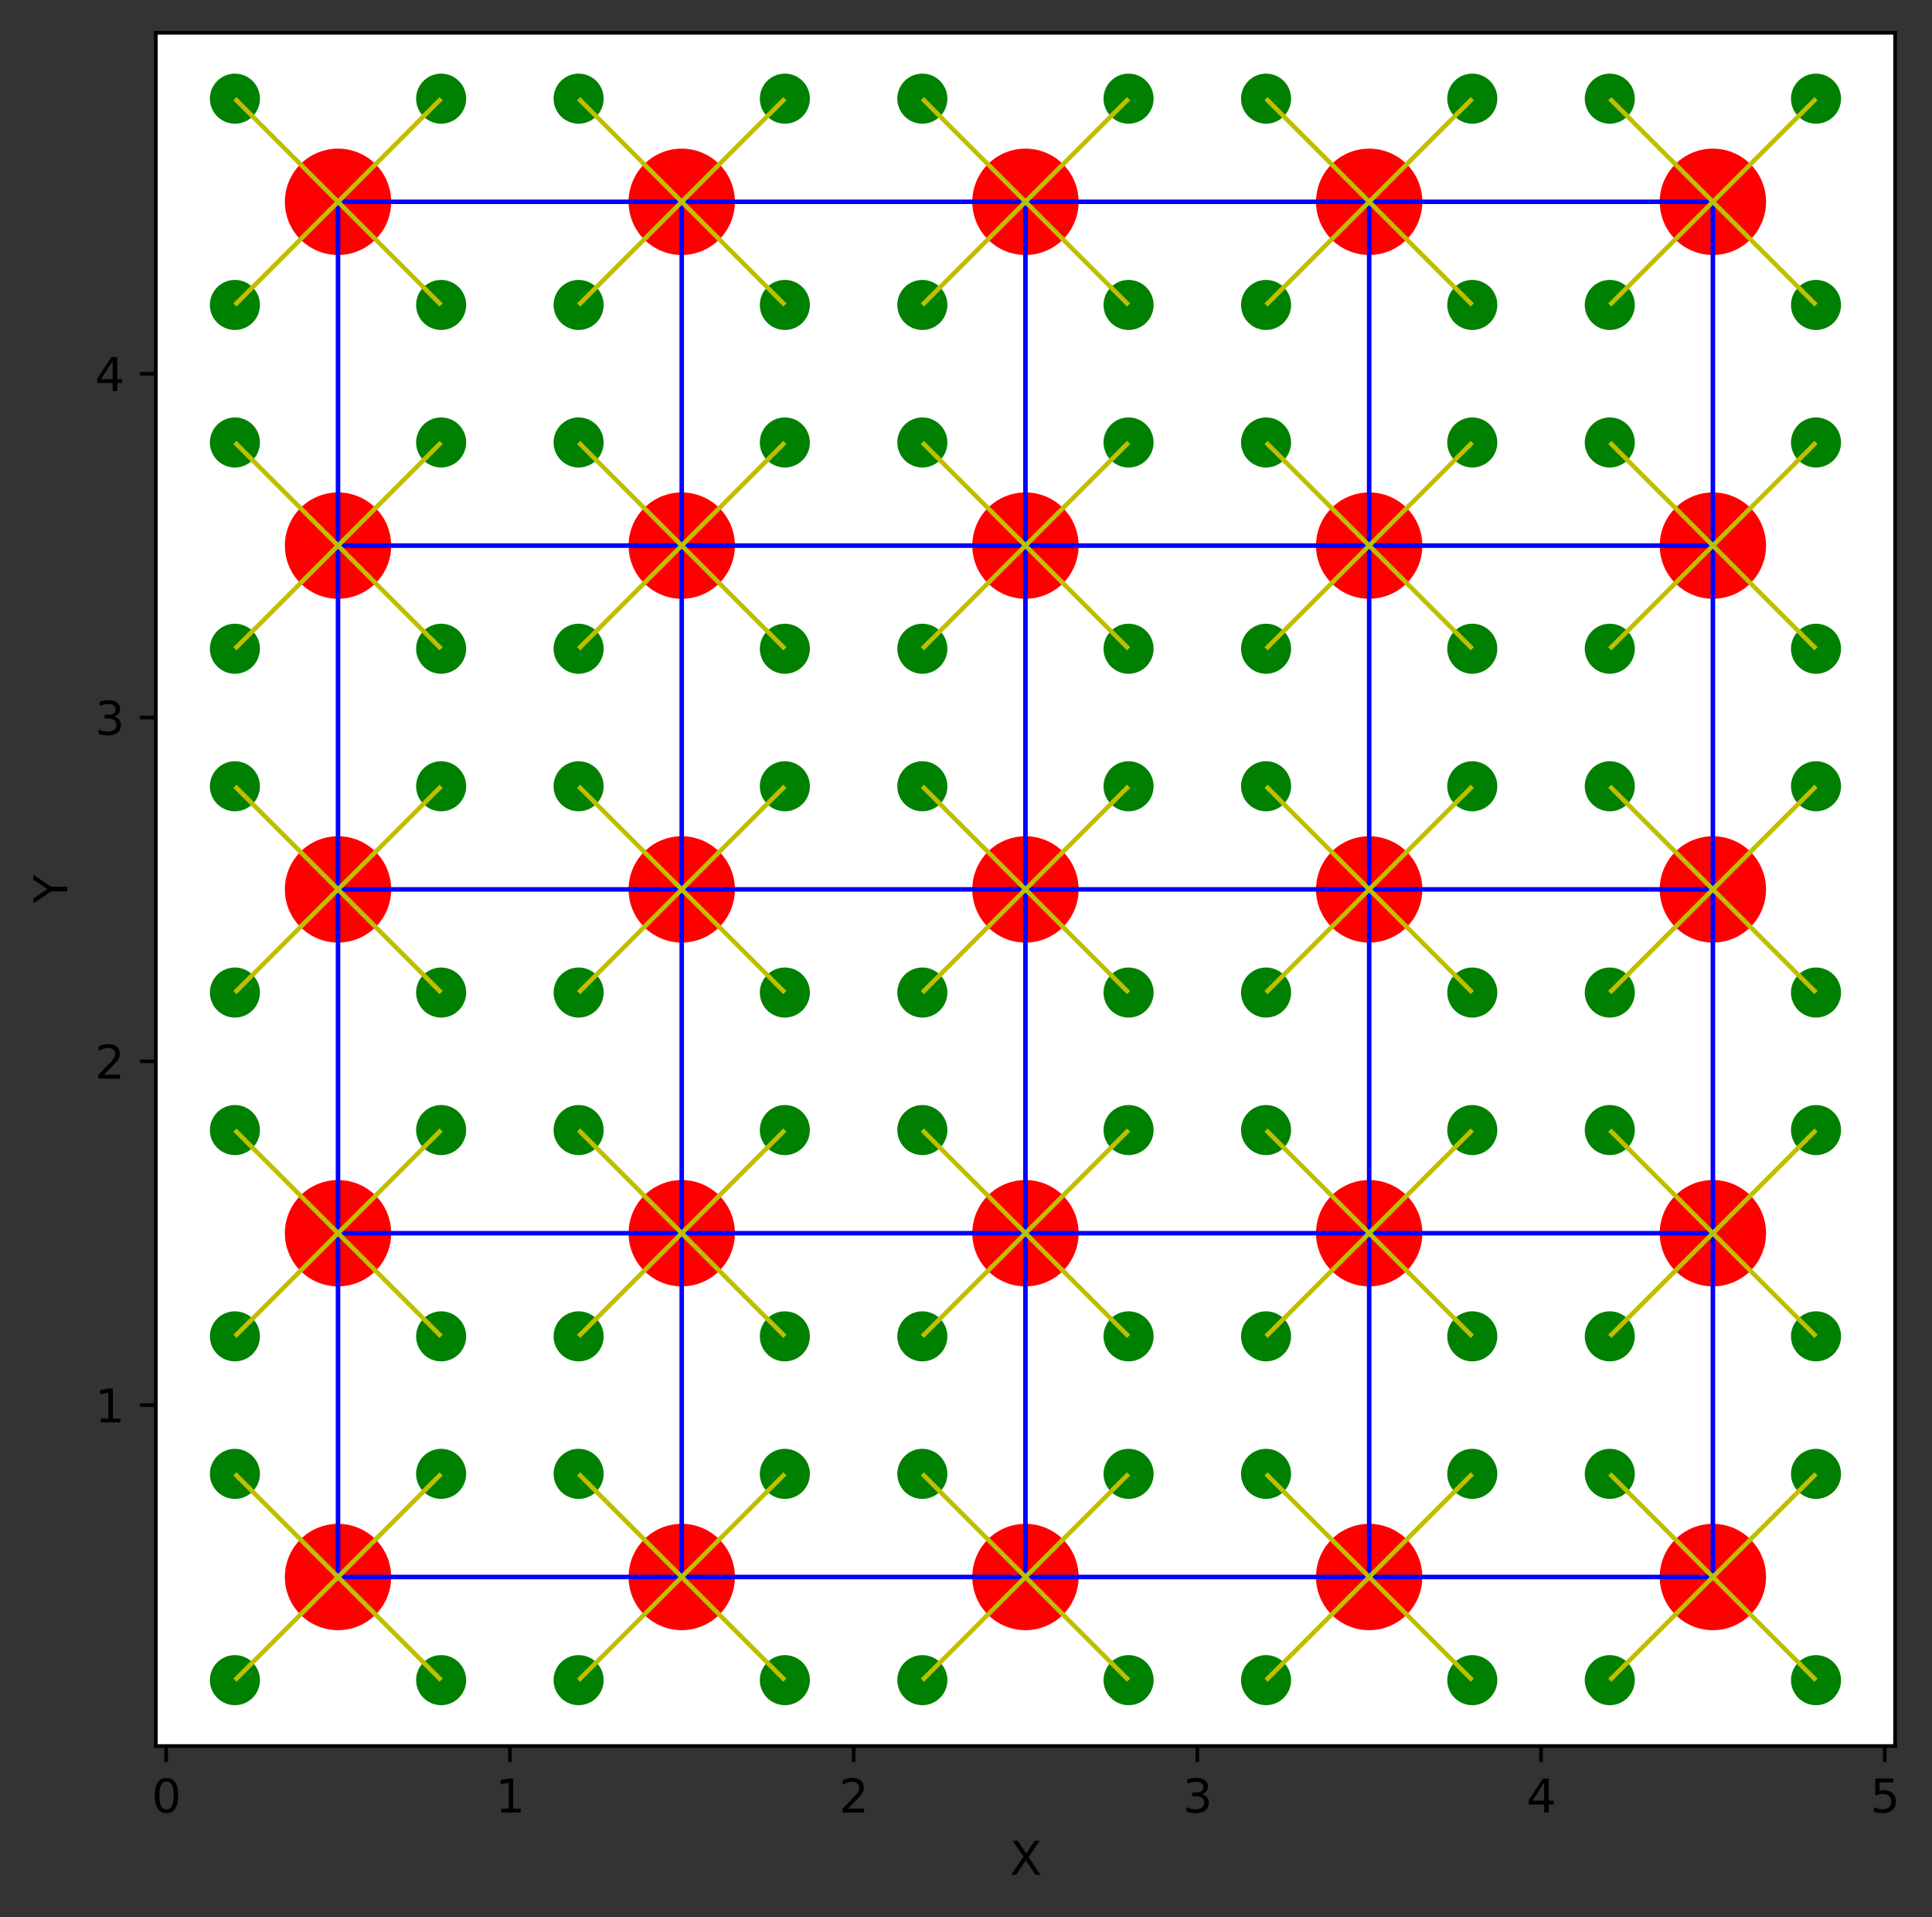 <?xml version="1.0" encoding="utf-8" standalone="no"?>
<!DOCTYPE svg PUBLIC "-//W3C//DTD SVG 1.1//EN"
  "http://www.w3.org/Graphics/SVG/1.1/DTD/svg11.dtd">
<svg xmlns:xlink="http://www.w3.org/1999/xlink" width="424.459pt" height="421.068pt" viewBox="0 0 424.459 421.068" xmlns="http://www.w3.org/2000/svg" version="1.1">
 <rect x="0" y="0" width="424.459" height="421.068" fill="#333333" stroke="none"/>
 <defs>
  <style type="text/css">*{stroke-linejoin: round; stroke-linecap: butt}</style>
 </defs>
 <g id="figure_1">
  <g id="patch_1">
   <path d="M 0 421.068 
L 424.459 421.068 
L 424.459 0 
L 0 0 
L 0 421.068 
z
" style="fill: none"/>
  </g>
  <g id="axes_1">
   <g id="patch_2">
    <path d="M 34.241 383.511 
L 416.344 383.511 
L 416.344 7.2 
L 34.241 7.2 
z
" style="fill: #ffffff"/>
   </g>
   <g id="PathCollection_1">
    <defs>
     <path id="m44044775db" d="M 0 11.18 
C 2.965 11.18 5.809 10.002 7.906 7.906 
C 10.002 5.809 11.18 2.965 11.18 0 
C 11.18 -2.965 10.002 -5.809 7.906 -7.906 
C 5.809 -10.002 2.965 -11.18 0 -11.18 
C -2.965 -11.18 -5.809 -10.002 -7.906 -7.906 
C -10.002 -5.809 -11.18 -2.965 -11.18 0 
C -11.18 2.965 -10.002 5.809 -7.906 7.906 
C -5.809 10.002 -2.965 11.18 0 11.18 
z
" style="stroke: #ff0000"/>
    </defs>
    <g clip-path="url(#pbe16157768)">
     <use xlink:href="#m44044775db" x="74.263" y="346.384" style="fill: #ff0000; stroke: #ff0000"/>
     <use xlink:href="#m44044775db" x="74.263" y="270.87" style="fill: #ff0000; stroke: #ff0000"/>
     <use xlink:href="#m44044775db" x="74.263" y="195.356" style="fill: #ff0000; stroke: #ff0000"/>
     <use xlink:href="#m44044775db" x="74.263" y="119.841" style="fill: #ff0000; stroke: #ff0000"/>
     <use xlink:href="#m44044775db" x="74.263" y="44.327" style="fill: #ff0000; stroke: #ff0000"/>
     <use xlink:href="#m44044775db" x="149.778" y="346.384" style="fill: #ff0000; stroke: #ff0000"/>
     <use xlink:href="#m44044775db" x="149.778" y="270.87" style="fill: #ff0000; stroke: #ff0000"/>
     <use xlink:href="#m44044775db" x="149.778" y="195.356" style="fill: #ff0000; stroke: #ff0000"/>
     <use xlink:href="#m44044775db" x="149.778" y="119.841" style="fill: #ff0000; stroke: #ff0000"/>
     <use xlink:href="#m44044775db" x="149.778" y="44.327" style="fill: #ff0000; stroke: #ff0000"/>
     <use xlink:href="#m44044775db" x="225.292" y="346.384" style="fill: #ff0000; stroke: #ff0000"/>
     <use xlink:href="#m44044775db" x="225.292" y="270.87" style="fill: #ff0000; stroke: #ff0000"/>
     <use xlink:href="#m44044775db" x="225.292" y="195.356" style="fill: #ff0000; stroke: #ff0000"/>
     <use xlink:href="#m44044775db" x="225.292" y="119.841" style="fill: #ff0000; stroke: #ff0000"/>
     <use xlink:href="#m44044775db" x="225.292" y="44.327" style="fill: #ff0000; stroke: #ff0000"/>
     <use xlink:href="#m44044775db" x="300.807" y="346.384" style="fill: #ff0000; stroke: #ff0000"/>
     <use xlink:href="#m44044775db" x="300.807" y="270.87" style="fill: #ff0000; stroke: #ff0000"/>
     <use xlink:href="#m44044775db" x="300.807" y="195.356" style="fill: #ff0000; stroke: #ff0000"/>
     <use xlink:href="#m44044775db" x="300.807" y="119.841" style="fill: #ff0000; stroke: #ff0000"/>
     <use xlink:href="#m44044775db" x="300.807" y="44.327" style="fill: #ff0000; stroke: #ff0000"/>
     <use xlink:href="#m44044775db" x="376.321" y="346.384" style="fill: #ff0000; stroke: #ff0000"/>
     <use xlink:href="#m44044775db" x="376.321" y="270.87" style="fill: #ff0000; stroke: #ff0000"/>
     <use xlink:href="#m44044775db" x="376.321" y="195.356" style="fill: #ff0000; stroke: #ff0000"/>
     <use xlink:href="#m44044775db" x="376.321" y="119.841" style="fill: #ff0000; stroke: #ff0000"/>
     <use xlink:href="#m44044775db" x="376.321" y="44.327" style="fill: #ff0000; stroke: #ff0000"/>
    </g>
   </g>
   <g id="PathCollection_2">
    <defs>
     <path id="m754e936cfd" d="M 0 5 
C 1.326 5 2.598 4.473 3.536 3.536 
C 4.473 2.598 5 1.326 5 0 
C 5 -1.326 4.473 -2.598 3.536 -3.536 
C 2.598 -4.473 1.326 -5 0 -5 
C -1.326 -5 -2.598 -4.473 -3.536 -3.536 
C -4.473 -2.598 -5 -1.326 -5 0 
C -5 1.326 -4.473 2.598 -3.536 3.536 
C -2.598 4.473 -1.326 5 0 5 
z
" style="stroke: #008000"/>
    </defs>
    <g clip-path="url(#pbe16157768)">
     <use xlink:href="#m754e936cfd" x="51.609" y="369.039" style="fill: #008000; stroke: #008000"/>
     <use xlink:href="#m754e936cfd" x="51.609" y="293.524" style="fill: #008000; stroke: #008000"/>
     <use xlink:href="#m754e936cfd" x="51.609" y="218.01" style="fill: #008000; stroke: #008000"/>
     <use xlink:href="#m754e936cfd" x="51.609" y="142.496" style="fill: #008000; stroke: #008000"/>
     <use xlink:href="#m754e936cfd" x="51.609" y="66.981" style="fill: #008000; stroke: #008000"/>
     <use xlink:href="#m754e936cfd" x="127.123" y="369.039" style="fill: #008000; stroke: #008000"/>
     <use xlink:href="#m754e936cfd" x="127.123" y="293.524" style="fill: #008000; stroke: #008000"/>
     <use xlink:href="#m754e936cfd" x="127.123" y="218.01" style="fill: #008000; stroke: #008000"/>
     <use xlink:href="#m754e936cfd" x="127.123" y="142.496" style="fill: #008000; stroke: #008000"/>
     <use xlink:href="#m754e936cfd" x="127.123" y="66.981" style="fill: #008000; stroke: #008000"/>
     <use xlink:href="#m754e936cfd" x="202.638" y="369.039" style="fill: #008000; stroke: #008000"/>
     <use xlink:href="#m754e936cfd" x="202.638" y="293.524" style="fill: #008000; stroke: #008000"/>
     <use xlink:href="#m754e936cfd" x="202.638" y="218.01" style="fill: #008000; stroke: #008000"/>
     <use xlink:href="#m754e936cfd" x="202.638" y="142.496" style="fill: #008000; stroke: #008000"/>
     <use xlink:href="#m754e936cfd" x="202.638" y="66.981" style="fill: #008000; stroke: #008000"/>
     <use xlink:href="#m754e936cfd" x="278.152" y="369.039" style="fill: #008000; stroke: #008000"/>
     <use xlink:href="#m754e936cfd" x="278.152" y="293.524" style="fill: #008000; stroke: #008000"/>
     <use xlink:href="#m754e936cfd" x="278.152" y="218.01" style="fill: #008000; stroke: #008000"/>
     <use xlink:href="#m754e936cfd" x="278.152" y="142.496" style="fill: #008000; stroke: #008000"/>
     <use xlink:href="#m754e936cfd" x="278.152" y="66.981" style="fill: #008000; stroke: #008000"/>
     <use xlink:href="#m754e936cfd" x="353.667" y="369.039" style="fill: #008000; stroke: #008000"/>
     <use xlink:href="#m754e936cfd" x="353.667" y="293.524" style="fill: #008000; stroke: #008000"/>
     <use xlink:href="#m754e936cfd" x="353.667" y="218.01" style="fill: #008000; stroke: #008000"/>
     <use xlink:href="#m754e936cfd" x="353.667" y="142.496" style="fill: #008000; stroke: #008000"/>
     <use xlink:href="#m754e936cfd" x="353.667" y="66.981" style="fill: #008000; stroke: #008000"/>
     <use xlink:href="#m754e936cfd" x="51.609" y="323.73" style="fill: #008000; stroke: #008000"/>
     <use xlink:href="#m754e936cfd" x="51.609" y="248.216" style="fill: #008000; stroke: #008000"/>
     <use xlink:href="#m754e936cfd" x="51.609" y="172.701" style="fill: #008000; stroke: #008000"/>
     <use xlink:href="#m754e936cfd" x="51.609" y="97.187" style="fill: #008000; stroke: #008000"/>
     <use xlink:href="#m754e936cfd" x="51.609" y="21.672" style="fill: #008000; stroke: #008000"/>
     <use xlink:href="#m754e936cfd" x="127.123" y="323.73" style="fill: #008000; stroke: #008000"/>
     <use xlink:href="#m754e936cfd" x="127.123" y="248.216" style="fill: #008000; stroke: #008000"/>
     <use xlink:href="#m754e936cfd" x="127.123" y="172.701" style="fill: #008000; stroke: #008000"/>
     <use xlink:href="#m754e936cfd" x="127.123" y="97.187" style="fill: #008000; stroke: #008000"/>
     <use xlink:href="#m754e936cfd" x="127.123" y="21.672" style="fill: #008000; stroke: #008000"/>
     <use xlink:href="#m754e936cfd" x="202.638" y="323.73" style="fill: #008000; stroke: #008000"/>
     <use xlink:href="#m754e936cfd" x="202.638" y="248.216" style="fill: #008000; stroke: #008000"/>
     <use xlink:href="#m754e936cfd" x="202.638" y="172.701" style="fill: #008000; stroke: #008000"/>
     <use xlink:href="#m754e936cfd" x="202.638" y="97.187" style="fill: #008000; stroke: #008000"/>
     <use xlink:href="#m754e936cfd" x="202.638" y="21.672" style="fill: #008000; stroke: #008000"/>
     <use xlink:href="#m754e936cfd" x="278.152" y="323.73" style="fill: #008000; stroke: #008000"/>
     <use xlink:href="#m754e936cfd" x="278.152" y="248.216" style="fill: #008000; stroke: #008000"/>
     <use xlink:href="#m754e936cfd" x="278.152" y="172.701" style="fill: #008000; stroke: #008000"/>
     <use xlink:href="#m754e936cfd" x="278.152" y="97.187" style="fill: #008000; stroke: #008000"/>
     <use xlink:href="#m754e936cfd" x="278.152" y="21.672" style="fill: #008000; stroke: #008000"/>
     <use xlink:href="#m754e936cfd" x="353.667" y="323.73" style="fill: #008000; stroke: #008000"/>
     <use xlink:href="#m754e936cfd" x="353.667" y="248.216" style="fill: #008000; stroke: #008000"/>
     <use xlink:href="#m754e936cfd" x="353.667" y="172.701" style="fill: #008000; stroke: #008000"/>
     <use xlink:href="#m754e936cfd" x="353.667" y="97.187" style="fill: #008000; stroke: #008000"/>
     <use xlink:href="#m754e936cfd" x="353.667" y="21.672" style="fill: #008000; stroke: #008000"/>
     <use xlink:href="#m754e936cfd" x="96.918" y="323.73" style="fill: #008000; stroke: #008000"/>
     <use xlink:href="#m754e936cfd" x="96.918" y="248.216" style="fill: #008000; stroke: #008000"/>
     <use xlink:href="#m754e936cfd" x="96.918" y="172.701" style="fill: #008000; stroke: #008000"/>
     <use xlink:href="#m754e936cfd" x="96.918" y="97.187" style="fill: #008000; stroke: #008000"/>
     <use xlink:href="#m754e936cfd" x="96.918" y="21.672" style="fill: #008000; stroke: #008000"/>
     <use xlink:href="#m754e936cfd" x="172.432" y="323.73" style="fill: #008000; stroke: #008000"/>
     <use xlink:href="#m754e936cfd" x="172.432" y="248.216" style="fill: #008000; stroke: #008000"/>
     <use xlink:href="#m754e936cfd" x="172.432" y="172.701" style="fill: #008000; stroke: #008000"/>
     <use xlink:href="#m754e936cfd" x="172.432" y="97.187" style="fill: #008000; stroke: #008000"/>
     <use xlink:href="#m754e936cfd" x="172.432" y="21.672" style="fill: #008000; stroke: #008000"/>
     <use xlink:href="#m754e936cfd" x="247.946" y="323.73" style="fill: #008000; stroke: #008000"/>
     <use xlink:href="#m754e936cfd" x="247.946" y="248.216" style="fill: #008000; stroke: #008000"/>
     <use xlink:href="#m754e936cfd" x="247.946" y="172.701" style="fill: #008000; stroke: #008000"/>
     <use xlink:href="#m754e936cfd" x="247.946" y="97.187" style="fill: #008000; stroke: #008000"/>
     <use xlink:href="#m754e936cfd" x="247.946" y="21.672" style="fill: #008000; stroke: #008000"/>
     <use xlink:href="#m754e936cfd" x="323.461" y="323.73" style="fill: #008000; stroke: #008000"/>
     <use xlink:href="#m754e936cfd" x="323.461" y="248.216" style="fill: #008000; stroke: #008000"/>
     <use xlink:href="#m754e936cfd" x="323.461" y="172.701" style="fill: #008000; stroke: #008000"/>
     <use xlink:href="#m754e936cfd" x="323.461" y="97.187" style="fill: #008000; stroke: #008000"/>
     <use xlink:href="#m754e936cfd" x="323.461" y="21.672" style="fill: #008000; stroke: #008000"/>
     <use xlink:href="#m754e936cfd" x="398.975" y="323.73" style="fill: #008000; stroke: #008000"/>
     <use xlink:href="#m754e936cfd" x="398.975" y="248.216" style="fill: #008000; stroke: #008000"/>
     <use xlink:href="#m754e936cfd" x="398.975" y="172.701" style="fill: #008000; stroke: #008000"/>
     <use xlink:href="#m754e936cfd" x="398.975" y="97.187" style="fill: #008000; stroke: #008000"/>
     <use xlink:href="#m754e936cfd" x="398.975" y="21.672" style="fill: #008000; stroke: #008000"/>
     <use xlink:href="#m754e936cfd" x="96.918" y="369.039" style="fill: #008000; stroke: #008000"/>
     <use xlink:href="#m754e936cfd" x="96.918" y="293.524" style="fill: #008000; stroke: #008000"/>
     <use xlink:href="#m754e936cfd" x="96.918" y="218.01" style="fill: #008000; stroke: #008000"/>
     <use xlink:href="#m754e936cfd" x="96.918" y="142.496" style="fill: #008000; stroke: #008000"/>
     <use xlink:href="#m754e936cfd" x="96.918" y="66.981" style="fill: #008000; stroke: #008000"/>
     <use xlink:href="#m754e936cfd" x="172.432" y="369.039" style="fill: #008000; stroke: #008000"/>
     <use xlink:href="#m754e936cfd" x="172.432" y="293.524" style="fill: #008000; stroke: #008000"/>
     <use xlink:href="#m754e936cfd" x="172.432" y="218.01" style="fill: #008000; stroke: #008000"/>
     <use xlink:href="#m754e936cfd" x="172.432" y="142.496" style="fill: #008000; stroke: #008000"/>
     <use xlink:href="#m754e936cfd" x="172.432" y="66.981" style="fill: #008000; stroke: #008000"/>
     <use xlink:href="#m754e936cfd" x="247.946" y="369.039" style="fill: #008000; stroke: #008000"/>
     <use xlink:href="#m754e936cfd" x="247.946" y="293.524" style="fill: #008000; stroke: #008000"/>
     <use xlink:href="#m754e936cfd" x="247.946" y="218.01" style="fill: #008000; stroke: #008000"/>
     <use xlink:href="#m754e936cfd" x="247.946" y="142.496" style="fill: #008000; stroke: #008000"/>
     <use xlink:href="#m754e936cfd" x="247.946" y="66.981" style="fill: #008000; stroke: #008000"/>
     <use xlink:href="#m754e936cfd" x="323.461" y="369.039" style="fill: #008000; stroke: #008000"/>
     <use xlink:href="#m754e936cfd" x="323.461" y="293.524" style="fill: #008000; stroke: #008000"/>
     <use xlink:href="#m754e936cfd" x="323.461" y="218.01" style="fill: #008000; stroke: #008000"/>
     <use xlink:href="#m754e936cfd" x="323.461" y="142.496" style="fill: #008000; stroke: #008000"/>
     <use xlink:href="#m754e936cfd" x="323.461" y="66.981" style="fill: #008000; stroke: #008000"/>
     <use xlink:href="#m754e936cfd" x="398.975" y="369.039" style="fill: #008000; stroke: #008000"/>
     <use xlink:href="#m754e936cfd" x="398.975" y="293.524" style="fill: #008000; stroke: #008000"/>
     <use xlink:href="#m754e936cfd" x="398.975" y="218.01" style="fill: #008000; stroke: #008000"/>
     <use xlink:href="#m754e936cfd" x="398.975" y="142.496" style="fill: #008000; stroke: #008000"/>
     <use xlink:href="#m754e936cfd" x="398.975" y="66.981" style="fill: #008000; stroke: #008000"/>
    </g>
   </g>
   <g id="matplotlib.axis_1">
    <g id="xtick_1">
     <g id="line2d_1">
      <defs>
       <path id="m717c9494c9" d="M 0 0 
L 0 3.5 
" style="stroke: #000000; stroke-width: 0.8"/>
      </defs>
      <g>
       <use xlink:href="#m717c9494c9" x="36.506" y="383.511" style="stroke: #000000; stroke-width: 0.8"/>
      </g>
     </g>
     <g id="text_1">
      <!-- 0 -->
      <g transform="translate(33.325 398.11)scale(0.1 -0.1)">
       <defs>
        <path id="DejaVuSans-30" d="M 2034 4250 
Q 1547 4250 1301 3770 
Q 1056 3291 1056 2328 
Q 1056 1369 1301 889 
Q 1547 409 2034 409 
Q 2525 409 2770 889 
Q 3016 1369 3016 2328 
Q 3016 3291 2770 3770 
Q 2525 4250 2034 4250 
z
M 2034 4750 
Q 2819 4750 3233 4129 
Q 3647 3509 3647 2328 
Q 3647 1150 3233 529 
Q 2819 -91 2034 -91 
Q 1250 -91 836 529 
Q 422 1150 422 2328 
Q 422 3509 836 4129 
Q 1250 4750 2034 4750 
z
" transform="scale(0.016)"/>
       </defs>
       <use xlink:href="#DejaVuSans-30"/>
      </g>
     </g>
    </g>
    <g id="xtick_2">
     <g id="line2d_2">
      <g>
       <use xlink:href="#m717c9494c9" x="112.02" y="383.511" style="stroke: #000000; stroke-width: 0.8"/>
      </g>
     </g>
     <g id="text_2">
      <!-- 1 -->
      <g transform="translate(108.839 398.11)scale(0.1 -0.1)">
       <defs>
        <path id="DejaVuSans-31" d="M 794 531 
L 1825 531 
L 1825 4091 
L 703 3866 
L 703 4441 
L 1819 4666 
L 2450 4666 
L 2450 531 
L 3481 531 
L 3481 0 
L 794 0 
L 794 531 
z
" transform="scale(0.016)"/>
       </defs>
       <use xlink:href="#DejaVuSans-31"/>
      </g>
     </g>
    </g>
    <g id="xtick_3">
     <g id="line2d_3">
      <g>
       <use xlink:href="#m717c9494c9" x="187.535" y="383.511" style="stroke: #000000; stroke-width: 0.8"/>
      </g>
     </g>
     <g id="text_3">
      <!-- 2 -->
      <g transform="translate(184.354 398.11)scale(0.1 -0.1)">
       <defs>
        <path id="DejaVuSans-32" d="M 1228 531 
L 3431 531 
L 3431 0 
L 469 0 
L 469 531 
Q 828 903 1448 1529 
Q 2069 2156 2228 2338 
Q 2531 2678 2651 2914 
Q 2772 3150 2772 3378 
Q 2772 3750 2511 3984 
Q 2250 4219 1831 4219 
Q 1534 4219 1204 4116 
Q 875 4013 500 3803 
L 500 4441 
Q 881 4594 1212 4672 
Q 1544 4750 1819 4750 
Q 2544 4750 2975 4387 
Q 3406 4025 3406 3419 
Q 3406 3131 3298 2873 
Q 3191 2616 2906 2266 
Q 2828 2175 2409 1742 
Q 1991 1309 1228 531 
z
" transform="scale(0.016)"/>
       </defs>
       <use xlink:href="#DejaVuSans-32"/>
      </g>
     </g>
    </g>
    <g id="xtick_4">
     <g id="line2d_4">
      <g>
       <use xlink:href="#m717c9494c9" x="263.049" y="383.511" style="stroke: #000000; stroke-width: 0.8"/>
      </g>
     </g>
     <g id="text_4">
      <!-- 3 -->
      <g transform="translate(259.868 398.11)scale(0.1 -0.1)">
       <defs>
        <path id="DejaVuSans-33" d="M 2597 2516 
Q 3050 2419 3304 2112 
Q 3559 1806 3559 1356 
Q 3559 666 3084 287 
Q 2609 -91 1734 -91 
Q 1441 -91 1130 -33 
Q 819 25 488 141 
L 488 750 
Q 750 597 1062 519 
Q 1375 441 1716 441 
Q 2309 441 2620 675 
Q 2931 909 2931 1356 
Q 2931 1769 2642 2001 
Q 2353 2234 1838 2234 
L 1294 2234 
L 1294 2753 
L 1863 2753 
Q 2328 2753 2575 2939 
Q 2822 3125 2822 3475 
Q 2822 3834 2567 4026 
Q 2313 4219 1838 4219 
Q 1578 4219 1281 4162 
Q 984 4106 628 3988 
L 628 4550 
Q 988 4650 1302 4700 
Q 1616 4750 1894 4750 
Q 2613 4750 3031 4423 
Q 3450 4097 3450 3541 
Q 3450 3153 3228 2886 
Q 3006 2619 2597 2516 
z
" transform="scale(0.016)"/>
       </defs>
       <use xlink:href="#DejaVuSans-33"/>
      </g>
     </g>
    </g>
    <g id="xtick_5">
     <g id="line2d_5">
      <g>
       <use xlink:href="#m717c9494c9" x="338.564" y="383.511" style="stroke: #000000; stroke-width: 0.8"/>
      </g>
     </g>
     <g id="text_5">
      <!-- 4 -->
      <g transform="translate(335.382 398.11)scale(0.1 -0.1)">
       <defs>
        <path id="DejaVuSans-34" d="M 2419 4116 
L 825 1625 
L 2419 1625 
L 2419 4116 
z
M 2253 4666 
L 3047 4666 
L 3047 1625 
L 3713 1625 
L 3713 1100 
L 3047 1100 
L 3047 0 
L 2419 0 
L 2419 1100 
L 313 1100 
L 313 1709 
L 2253 4666 
z
" transform="scale(0.016)"/>
       </defs>
       <use xlink:href="#DejaVuSans-34"/>
      </g>
     </g>
    </g>
    <g id="xtick_6">
     <g id="line2d_6">
      <g>
       <use xlink:href="#m717c9494c9" x="414.078" y="383.511" style="stroke: #000000; stroke-width: 0.8"/>
      </g>
     </g>
     <g id="text_6">
      <!-- 5 -->
      <g transform="translate(410.897 398.11)scale(0.1 -0.1)">
       <defs>
        <path id="DejaVuSans-35" d="M 691 4666 
L 3169 4666 
L 3169 4134 
L 1269 4134 
L 1269 2991 
Q 1406 3038 1543 3061 
Q 1681 3084 1819 3084 
Q 2600 3084 3056 2656 
Q 3513 2228 3513 1497 
Q 3513 744 3044 326 
Q 2575 -91 1722 -91 
Q 1428 -91 1123 -41 
Q 819 9 494 109 
L 494 744 
Q 775 591 1075 516 
Q 1375 441 1709 441 
Q 2250 441 2565 725 
Q 2881 1009 2881 1497 
Q 2881 1984 2565 2268 
Q 2250 2553 1709 2553 
Q 1456 2553 1204 2497 
Q 953 2441 691 2322 
L 691 4666 
z
" transform="scale(0.016)"/>
       </defs>
       <use xlink:href="#DejaVuSans-35"/>
      </g>
     </g>
    </g>
    <g id="text_7">
     <!-- X -->
     <g transform="translate(221.867 411.788)scale(0.1 -0.1)">
      <defs>
       <path id="DejaVuSans-58" d="M 403 4666 
L 1081 4666 
L 2241 2931 
L 3406 4666 
L 4084 4666 
L 2584 2425 
L 4184 0 
L 3506 0 
L 2194 1984 
L 872 0 
L 191 0 
L 1856 2491 
L 403 4666 
z
" transform="scale(0.016)"/>
      </defs>
      <use xlink:href="#DejaVuSans-58"/>
     </g>
    </g>
   </g>
   <g id="matplotlib.axis_2">
    <g id="ytick_1">
     <g id="line2d_7">
      <defs>
       <path id="m7c6666efe2" d="M 0 0 
L -3.5 0 
" style="stroke: #000000; stroke-width: 0.8"/>
      </defs>
      <g>
       <use xlink:href="#m7c6666efe2" x="34.241" y="308.627" style="stroke: #000000; stroke-width: 0.8"/>
      </g>
     </g>
     <g id="text_8">
      <!-- 1 -->
      <g transform="translate(20.878 312.426)scale(0.1 -0.1)">
       <use xlink:href="#DejaVuSans-31"/>
      </g>
     </g>
    </g>
    <g id="ytick_2">
     <g id="line2d_8">
      <g>
       <use xlink:href="#m7c6666efe2" x="34.241" y="233.113" style="stroke: #000000; stroke-width: 0.8"/>
      </g>
     </g>
     <g id="text_9">
      <!-- 2 -->
      <g transform="translate(20.878 236.912)scale(0.1 -0.1)">
       <use xlink:href="#DejaVuSans-32"/>
      </g>
     </g>
    </g>
    <g id="ytick_3">
     <g id="line2d_9">
      <g>
       <use xlink:href="#m7c6666efe2" x="34.241" y="157.598" style="stroke: #000000; stroke-width: 0.8"/>
      </g>
     </g>
     <g id="text_10">
      <!-- 3 -->
      <g transform="translate(20.878 161.398)scale(0.1 -0.1)">
       <use xlink:href="#DejaVuSans-33"/>
      </g>
     </g>
    </g>
    <g id="ytick_4">
     <g id="line2d_10">
      <g>
       <use xlink:href="#m7c6666efe2" x="34.241" y="82.084" style="stroke: #000000; stroke-width: 0.8"/>
      </g>
     </g>
     <g id="text_11">
      <!-- 4 -->
      <g transform="translate(20.878 85.883)scale(0.1 -0.1)">
       <use xlink:href="#DejaVuSans-34"/>
      </g>
     </g>
    </g>
    <g id="text_12">
     <!-- Y -->
     <g transform="translate(14.798 198.41)rotate(-90)scale(0.1 -0.1)">
      <defs>
       <path id="DejaVuSans-59" d="M -13 4666 
L 666 4666 
L 1959 2747 
L 3244 4666 
L 3922 4666 
L 2272 2222 
L 2272 0 
L 1638 0 
L 1638 2222 
L -13 4666 
z
" transform="scale(0.016)"/>
      </defs>
      <use xlink:href="#DejaVuSans-59"/>
     </g>
    </g>
   </g>
   <g id="LineCollection_1">
    <path d="M 74.263 346.384 
L 74.263 270.87 
" clip-path="url(#pbe16157768)" style="fill: none; stroke: #0000ff"/>
    <path d="M 74.263 270.87 
L 74.263 195.356 
" clip-path="url(#pbe16157768)" style="fill: none; stroke: #0000ff"/>
    <path d="M 74.263 195.356 
L 74.263 119.841 
" clip-path="url(#pbe16157768)" style="fill: none; stroke: #0000ff"/>
    <path d="M 74.263 119.841 
L 74.263 44.327 
" clip-path="url(#pbe16157768)" style="fill: none; stroke: #0000ff"/>
    <path d="M 149.778 346.384 
L 149.778 270.87 
" clip-path="url(#pbe16157768)" style="fill: none; stroke: #0000ff"/>
    <path d="M 149.778 270.87 
L 149.778 195.356 
" clip-path="url(#pbe16157768)" style="fill: none; stroke: #0000ff"/>
    <path d="M 149.778 195.356 
L 149.778 119.841 
" clip-path="url(#pbe16157768)" style="fill: none; stroke: #0000ff"/>
    <path d="M 149.778 119.841 
L 149.778 44.327 
" clip-path="url(#pbe16157768)" style="fill: none; stroke: #0000ff"/>
    <path d="M 225.292 346.384 
L 225.292 270.87 
" clip-path="url(#pbe16157768)" style="fill: none; stroke: #0000ff"/>
    <path d="M 225.292 270.87 
L 225.292 195.356 
" clip-path="url(#pbe16157768)" style="fill: none; stroke: #0000ff"/>
    <path d="M 225.292 195.356 
L 225.292 119.841 
" clip-path="url(#pbe16157768)" style="fill: none; stroke: #0000ff"/>
    <path d="M 225.292 119.841 
L 225.292 44.327 
" clip-path="url(#pbe16157768)" style="fill: none; stroke: #0000ff"/>
    <path d="M 300.807 346.384 
L 300.807 270.87 
" clip-path="url(#pbe16157768)" style="fill: none; stroke: #0000ff"/>
    <path d="M 300.807 270.87 
L 300.807 195.356 
" clip-path="url(#pbe16157768)" style="fill: none; stroke: #0000ff"/>
    <path d="M 300.807 195.356 
L 300.807 119.841 
" clip-path="url(#pbe16157768)" style="fill: none; stroke: #0000ff"/>
    <path d="M 300.807 119.841 
L 300.807 44.327 
" clip-path="url(#pbe16157768)" style="fill: none; stroke: #0000ff"/>
    <path d="M 376.321 346.384 
L 376.321 270.87 
" clip-path="url(#pbe16157768)" style="fill: none; stroke: #0000ff"/>
    <path d="M 376.321 270.87 
L 376.321 195.356 
" clip-path="url(#pbe16157768)" style="fill: none; stroke: #0000ff"/>
    <path d="M 376.321 195.356 
L 376.321 119.841 
" clip-path="url(#pbe16157768)" style="fill: none; stroke: #0000ff"/>
    <path d="M 376.321 119.841 
L 376.321 44.327 
" clip-path="url(#pbe16157768)" style="fill: none; stroke: #0000ff"/>
    <path d="M 74.263 346.384 
L 149.778 346.384 
" clip-path="url(#pbe16157768)" style="fill: none; stroke: #0000ff"/>
    <path d="M 74.263 270.87 
L 149.778 270.87 
" clip-path="url(#pbe16157768)" style="fill: none; stroke: #0000ff"/>
    <path d="M 74.263 195.356 
L 149.778 195.356 
" clip-path="url(#pbe16157768)" style="fill: none; stroke: #0000ff"/>
    <path d="M 74.263 119.841 
L 149.778 119.841 
" clip-path="url(#pbe16157768)" style="fill: none; stroke: #0000ff"/>
    <path d="M 74.263 44.327 
L 149.778 44.327 
" clip-path="url(#pbe16157768)" style="fill: none; stroke: #0000ff"/>
    <path d="M 149.778 346.384 
L 225.292 346.384 
" clip-path="url(#pbe16157768)" style="fill: none; stroke: #0000ff"/>
    <path d="M 149.778 270.87 
L 225.292 270.87 
" clip-path="url(#pbe16157768)" style="fill: none; stroke: #0000ff"/>
    <path d="M 149.778 195.356 
L 225.292 195.356 
" clip-path="url(#pbe16157768)" style="fill: none; stroke: #0000ff"/>
    <path d="M 149.778 119.841 
L 225.292 119.841 
" clip-path="url(#pbe16157768)" style="fill: none; stroke: #0000ff"/>
    <path d="M 149.778 44.327 
L 225.292 44.327 
" clip-path="url(#pbe16157768)" style="fill: none; stroke: #0000ff"/>
    <path d="M 225.292 346.384 
L 300.807 346.384 
" clip-path="url(#pbe16157768)" style="fill: none; stroke: #0000ff"/>
    <path d="M 225.292 270.87 
L 300.807 270.87 
" clip-path="url(#pbe16157768)" style="fill: none; stroke: #0000ff"/>
    <path d="M 225.292 195.356 
L 300.807 195.356 
" clip-path="url(#pbe16157768)" style="fill: none; stroke: #0000ff"/>
    <path d="M 225.292 119.841 
L 300.807 119.841 
" clip-path="url(#pbe16157768)" style="fill: none; stroke: #0000ff"/>
    <path d="M 225.292 44.327 
L 300.807 44.327 
" clip-path="url(#pbe16157768)" style="fill: none; stroke: #0000ff"/>
    <path d="M 300.807 346.384 
L 376.321 346.384 
" clip-path="url(#pbe16157768)" style="fill: none; stroke: #0000ff"/>
    <path d="M 300.807 270.87 
L 376.321 270.87 
" clip-path="url(#pbe16157768)" style="fill: none; stroke: #0000ff"/>
    <path d="M 300.807 195.356 
L 376.321 195.356 
" clip-path="url(#pbe16157768)" style="fill: none; stroke: #0000ff"/>
    <path d="M 300.807 119.841 
L 376.321 119.841 
" clip-path="url(#pbe16157768)" style="fill: none; stroke: #0000ff"/>
    <path d="M 300.807 44.327 
L 376.321 44.327 
" clip-path="url(#pbe16157768)" style="fill: none; stroke: #0000ff"/>
   </g>
   <g id="LineCollection_2">
    <path d="M 74.263 346.384 
L 51.609 369.039 
" clip-path="url(#pbe16157768)" style="fill: none; stroke: #bfbf00"/>
    <path d="M 74.263 270.87 
L 51.609 293.524 
" clip-path="url(#pbe16157768)" style="fill: none; stroke: #bfbf00"/>
    <path d="M 74.263 195.356 
L 51.609 218.01 
" clip-path="url(#pbe16157768)" style="fill: none; stroke: #bfbf00"/>
    <path d="M 74.263 119.841 
L 51.609 142.496 
" clip-path="url(#pbe16157768)" style="fill: none; stroke: #bfbf00"/>
    <path d="M 74.263 44.327 
L 51.609 66.981 
" clip-path="url(#pbe16157768)" style="fill: none; stroke: #bfbf00"/>
    <path d="M 149.778 346.384 
L 127.123 369.039 
" clip-path="url(#pbe16157768)" style="fill: none; stroke: #bfbf00"/>
    <path d="M 149.778 270.87 
L 127.123 293.524 
" clip-path="url(#pbe16157768)" style="fill: none; stroke: #bfbf00"/>
    <path d="M 149.778 195.356 
L 127.123 218.01 
" clip-path="url(#pbe16157768)" style="fill: none; stroke: #bfbf00"/>
    <path d="M 149.778 119.841 
L 127.123 142.496 
" clip-path="url(#pbe16157768)" style="fill: none; stroke: #bfbf00"/>
    <path d="M 149.778 44.327 
L 127.123 66.981 
" clip-path="url(#pbe16157768)" style="fill: none; stroke: #bfbf00"/>
    <path d="M 225.292 346.384 
L 202.638 369.039 
" clip-path="url(#pbe16157768)" style="fill: none; stroke: #bfbf00"/>
    <path d="M 225.292 270.87 
L 202.638 293.524 
" clip-path="url(#pbe16157768)" style="fill: none; stroke: #bfbf00"/>
    <path d="M 225.292 195.356 
L 202.638 218.01 
" clip-path="url(#pbe16157768)" style="fill: none; stroke: #bfbf00"/>
    <path d="M 225.292 119.841 
L 202.638 142.496 
" clip-path="url(#pbe16157768)" style="fill: none; stroke: #bfbf00"/>
    <path d="M 225.292 44.327 
L 202.638 66.981 
" clip-path="url(#pbe16157768)" style="fill: none; stroke: #bfbf00"/>
    <path d="M 300.807 346.384 
L 278.152 369.039 
" clip-path="url(#pbe16157768)" style="fill: none; stroke: #bfbf00"/>
    <path d="M 300.807 270.87 
L 278.152 293.524 
" clip-path="url(#pbe16157768)" style="fill: none; stroke: #bfbf00"/>
    <path d="M 300.807 195.356 
L 278.152 218.01 
" clip-path="url(#pbe16157768)" style="fill: none; stroke: #bfbf00"/>
    <path d="M 300.807 119.841 
L 278.152 142.496 
" clip-path="url(#pbe16157768)" style="fill: none; stroke: #bfbf00"/>
    <path d="M 300.807 44.327 
L 278.152 66.981 
" clip-path="url(#pbe16157768)" style="fill: none; stroke: #bfbf00"/>
    <path d="M 376.321 346.384 
L 353.667 369.039 
" clip-path="url(#pbe16157768)" style="fill: none; stroke: #bfbf00"/>
    <path d="M 376.321 270.87 
L 353.667 293.524 
" clip-path="url(#pbe16157768)" style="fill: none; stroke: #bfbf00"/>
    <path d="M 376.321 195.356 
L 353.667 218.01 
" clip-path="url(#pbe16157768)" style="fill: none; stroke: #bfbf00"/>
    <path d="M 376.321 119.841 
L 353.667 142.496 
" clip-path="url(#pbe16157768)" style="fill: none; stroke: #bfbf00"/>
    <path d="M 376.321 44.327 
L 353.667 66.981 
" clip-path="url(#pbe16157768)" style="fill: none; stroke: #bfbf00"/>
    <path d="M 74.263 346.384 
L 51.609 323.73 
" clip-path="url(#pbe16157768)" style="fill: none; stroke: #bfbf00"/>
    <path d="M 74.263 270.87 
L 51.609 248.216 
" clip-path="url(#pbe16157768)" style="fill: none; stroke: #bfbf00"/>
    <path d="M 74.263 195.356 
L 51.609 172.701 
" clip-path="url(#pbe16157768)" style="fill: none; stroke: #bfbf00"/>
    <path d="M 74.263 119.841 
L 51.609 97.187 
" clip-path="url(#pbe16157768)" style="fill: none; stroke: #bfbf00"/>
    <path d="M 74.263 44.327 
L 51.609 21.672 
" clip-path="url(#pbe16157768)" style="fill: none; stroke: #bfbf00"/>
    <path d="M 149.778 346.384 
L 127.123 323.73 
" clip-path="url(#pbe16157768)" style="fill: none; stroke: #bfbf00"/>
    <path d="M 149.778 270.87 
L 127.123 248.216 
" clip-path="url(#pbe16157768)" style="fill: none; stroke: #bfbf00"/>
    <path d="M 149.778 195.356 
L 127.123 172.701 
" clip-path="url(#pbe16157768)" style="fill: none; stroke: #bfbf00"/>
    <path d="M 149.778 119.841 
L 127.123 97.187 
" clip-path="url(#pbe16157768)" style="fill: none; stroke: #bfbf00"/>
    <path d="M 149.778 44.327 
L 127.123 21.672 
" clip-path="url(#pbe16157768)" style="fill: none; stroke: #bfbf00"/>
    <path d="M 225.292 346.384 
L 202.638 323.73 
" clip-path="url(#pbe16157768)" style="fill: none; stroke: #bfbf00"/>
    <path d="M 225.292 270.87 
L 202.638 248.216 
" clip-path="url(#pbe16157768)" style="fill: none; stroke: #bfbf00"/>
    <path d="M 225.292 195.356 
L 202.638 172.701 
" clip-path="url(#pbe16157768)" style="fill: none; stroke: #bfbf00"/>
    <path d="M 225.292 119.841 
L 202.638 97.187 
" clip-path="url(#pbe16157768)" style="fill: none; stroke: #bfbf00"/>
    <path d="M 225.292 44.327 
L 202.638 21.672 
" clip-path="url(#pbe16157768)" style="fill: none; stroke: #bfbf00"/>
    <path d="M 300.807 346.384 
L 278.152 323.73 
" clip-path="url(#pbe16157768)" style="fill: none; stroke: #bfbf00"/>
    <path d="M 300.807 270.87 
L 278.152 248.216 
" clip-path="url(#pbe16157768)" style="fill: none; stroke: #bfbf00"/>
    <path d="M 300.807 195.356 
L 278.152 172.701 
" clip-path="url(#pbe16157768)" style="fill: none; stroke: #bfbf00"/>
    <path d="M 300.807 119.841 
L 278.152 97.187 
" clip-path="url(#pbe16157768)" style="fill: none; stroke: #bfbf00"/>
    <path d="M 300.807 44.327 
L 278.152 21.672 
" clip-path="url(#pbe16157768)" style="fill: none; stroke: #bfbf00"/>
    <path d="M 376.321 346.384 
L 353.667 323.73 
" clip-path="url(#pbe16157768)" style="fill: none; stroke: #bfbf00"/>
    <path d="M 376.321 270.87 
L 353.667 248.216 
" clip-path="url(#pbe16157768)" style="fill: none; stroke: #bfbf00"/>
    <path d="M 376.321 195.356 
L 353.667 172.701 
" clip-path="url(#pbe16157768)" style="fill: none; stroke: #bfbf00"/>
    <path d="M 376.321 119.841 
L 353.667 97.187 
" clip-path="url(#pbe16157768)" style="fill: none; stroke: #bfbf00"/>
    <path d="M 376.321 44.327 
L 353.667 21.672 
" clip-path="url(#pbe16157768)" style="fill: none; stroke: #bfbf00"/>
    <path d="M 74.263 346.384 
L 96.918 323.73 
" clip-path="url(#pbe16157768)" style="fill: none; stroke: #bfbf00"/>
    <path d="M 74.263 270.87 
L 96.918 248.216 
" clip-path="url(#pbe16157768)" style="fill: none; stroke: #bfbf00"/>
    <path d="M 74.263 195.356 
L 96.918 172.701 
" clip-path="url(#pbe16157768)" style="fill: none; stroke: #bfbf00"/>
    <path d="M 74.263 119.841 
L 96.918 97.187 
" clip-path="url(#pbe16157768)" style="fill: none; stroke: #bfbf00"/>
    <path d="M 74.263 44.327 
L 96.918 21.672 
" clip-path="url(#pbe16157768)" style="fill: none; stroke: #bfbf00"/>
    <path d="M 149.778 346.384 
L 172.432 323.73 
" clip-path="url(#pbe16157768)" style="fill: none; stroke: #bfbf00"/>
    <path d="M 149.778 270.87 
L 172.432 248.216 
" clip-path="url(#pbe16157768)" style="fill: none; stroke: #bfbf00"/>
    <path d="M 149.778 195.356 
L 172.432 172.701 
" clip-path="url(#pbe16157768)" style="fill: none; stroke: #bfbf00"/>
    <path d="M 149.778 119.841 
L 172.432 97.187 
" clip-path="url(#pbe16157768)" style="fill: none; stroke: #bfbf00"/>
    <path d="M 149.778 44.327 
L 172.432 21.672 
" clip-path="url(#pbe16157768)" style="fill: none; stroke: #bfbf00"/>
    <path d="M 225.292 346.384 
L 247.946 323.73 
" clip-path="url(#pbe16157768)" style="fill: none; stroke: #bfbf00"/>
    <path d="M 225.292 270.87 
L 247.946 248.216 
" clip-path="url(#pbe16157768)" style="fill: none; stroke: #bfbf00"/>
    <path d="M 225.292 195.356 
L 247.946 172.701 
" clip-path="url(#pbe16157768)" style="fill: none; stroke: #bfbf00"/>
    <path d="M 225.292 119.841 
L 247.946 97.187 
" clip-path="url(#pbe16157768)" style="fill: none; stroke: #bfbf00"/>
    <path d="M 225.292 44.327 
L 247.946 21.672 
" clip-path="url(#pbe16157768)" style="fill: none; stroke: #bfbf00"/>
    <path d="M 300.807 346.384 
L 323.461 323.73 
" clip-path="url(#pbe16157768)" style="fill: none; stroke: #bfbf00"/>
    <path d="M 300.807 270.87 
L 323.461 248.216 
" clip-path="url(#pbe16157768)" style="fill: none; stroke: #bfbf00"/>
    <path d="M 300.807 195.356 
L 323.461 172.701 
" clip-path="url(#pbe16157768)" style="fill: none; stroke: #bfbf00"/>
    <path d="M 300.807 119.841 
L 323.461 97.187 
" clip-path="url(#pbe16157768)" style="fill: none; stroke: #bfbf00"/>
    <path d="M 300.807 44.327 
L 323.461 21.672 
" clip-path="url(#pbe16157768)" style="fill: none; stroke: #bfbf00"/>
    <path d="M 376.321 346.384 
L 398.975 323.73 
" clip-path="url(#pbe16157768)" style="fill: none; stroke: #bfbf00"/>
    <path d="M 376.321 270.87 
L 398.975 248.216 
" clip-path="url(#pbe16157768)" style="fill: none; stroke: #bfbf00"/>
    <path d="M 376.321 195.356 
L 398.975 172.701 
" clip-path="url(#pbe16157768)" style="fill: none; stroke: #bfbf00"/>
    <path d="M 376.321 119.841 
L 398.975 97.187 
" clip-path="url(#pbe16157768)" style="fill: none; stroke: #bfbf00"/>
    <path d="M 376.321 44.327 
L 398.975 21.672 
" clip-path="url(#pbe16157768)" style="fill: none; stroke: #bfbf00"/>
    <path d="M 74.263 346.384 
L 96.918 369.039 
" clip-path="url(#pbe16157768)" style="fill: none; stroke: #bfbf00"/>
    <path d="M 74.263 270.87 
L 96.918 293.524 
" clip-path="url(#pbe16157768)" style="fill: none; stroke: #bfbf00"/>
    <path d="M 74.263 195.356 
L 96.918 218.01 
" clip-path="url(#pbe16157768)" style="fill: none; stroke: #bfbf00"/>
    <path d="M 74.263 119.841 
L 96.918 142.496 
" clip-path="url(#pbe16157768)" style="fill: none; stroke: #bfbf00"/>
    <path d="M 74.263 44.327 
L 96.918 66.981 
" clip-path="url(#pbe16157768)" style="fill: none; stroke: #bfbf00"/>
    <path d="M 149.778 346.384 
L 172.432 369.039 
" clip-path="url(#pbe16157768)" style="fill: none; stroke: #bfbf00"/>
    <path d="M 149.778 270.87 
L 172.432 293.524 
" clip-path="url(#pbe16157768)" style="fill: none; stroke: #bfbf00"/>
    <path d="M 149.778 195.356 
L 172.432 218.01 
" clip-path="url(#pbe16157768)" style="fill: none; stroke: #bfbf00"/>
    <path d="M 149.778 119.841 
L 172.432 142.496 
" clip-path="url(#pbe16157768)" style="fill: none; stroke: #bfbf00"/>
    <path d="M 149.778 44.327 
L 172.432 66.981 
" clip-path="url(#pbe16157768)" style="fill: none; stroke: #bfbf00"/>
    <path d="M 225.292 346.384 
L 247.946 369.039 
" clip-path="url(#pbe16157768)" style="fill: none; stroke: #bfbf00"/>
    <path d="M 225.292 270.87 
L 247.946 293.524 
" clip-path="url(#pbe16157768)" style="fill: none; stroke: #bfbf00"/>
    <path d="M 225.292 195.356 
L 247.946 218.01 
" clip-path="url(#pbe16157768)" style="fill: none; stroke: #bfbf00"/>
    <path d="M 225.292 119.841 
L 247.946 142.496 
" clip-path="url(#pbe16157768)" style="fill: none; stroke: #bfbf00"/>
    <path d="M 225.292 44.327 
L 247.946 66.981 
" clip-path="url(#pbe16157768)" style="fill: none; stroke: #bfbf00"/>
    <path d="M 300.807 346.384 
L 323.461 369.039 
" clip-path="url(#pbe16157768)" style="fill: none; stroke: #bfbf00"/>
    <path d="M 300.807 270.87 
L 323.461 293.524 
" clip-path="url(#pbe16157768)" style="fill: none; stroke: #bfbf00"/>
    <path d="M 300.807 195.356 
L 323.461 218.01 
" clip-path="url(#pbe16157768)" style="fill: none; stroke: #bfbf00"/>
    <path d="M 300.807 119.841 
L 323.461 142.496 
" clip-path="url(#pbe16157768)" style="fill: none; stroke: #bfbf00"/>
    <path d="M 300.807 44.327 
L 323.461 66.981 
" clip-path="url(#pbe16157768)" style="fill: none; stroke: #bfbf00"/>
    <path d="M 376.321 346.384 
L 398.975 369.039 
" clip-path="url(#pbe16157768)" style="fill: none; stroke: #bfbf00"/>
    <path d="M 376.321 270.87 
L 398.975 293.524 
" clip-path="url(#pbe16157768)" style="fill: none; stroke: #bfbf00"/>
    <path d="M 376.321 195.356 
L 398.975 218.01 
" clip-path="url(#pbe16157768)" style="fill: none; stroke: #bfbf00"/>
    <path d="M 376.321 119.841 
L 398.975 142.496 
" clip-path="url(#pbe16157768)" style="fill: none; stroke: #bfbf00"/>
    <path d="M 376.321 44.327 
L 398.975 66.981 
" clip-path="url(#pbe16157768)" style="fill: none; stroke: #bfbf00"/>
   </g>
   <g id="patch_3">
    <path d="M 34.241 383.511 
L 34.241 7.2 
" style="fill: none; stroke: #000000; stroke-width: 0.8; stroke-linejoin: miter; stroke-linecap: square"/>
   </g>
   <g id="patch_4">
    <path d="M 416.344 383.511 
L 416.344 7.2 
" style="fill: none; stroke: #000000; stroke-width: 0.8; stroke-linejoin: miter; stroke-linecap: square"/>
   </g>
   <g id="patch_5">
    <path d="M 34.241 383.511 
L 416.344 383.511 
" style="fill: none; stroke: #000000; stroke-width: 0.8; stroke-linejoin: miter; stroke-linecap: square"/>
   </g>
   <g id="patch_6">
    <path d="M 34.241 7.2 
L 416.344 7.2 
" style="fill: none; stroke: #000000; stroke-width: 0.8; stroke-linejoin: miter; stroke-linecap: square"/>
   </g>
  </g>
 </g>
 <defs>
  <clipPath id="pbe16157768">
   <rect x="34.241" y="7.2" width="382.103" height="376.311"/>
  </clipPath>
 </defs>
</svg>
